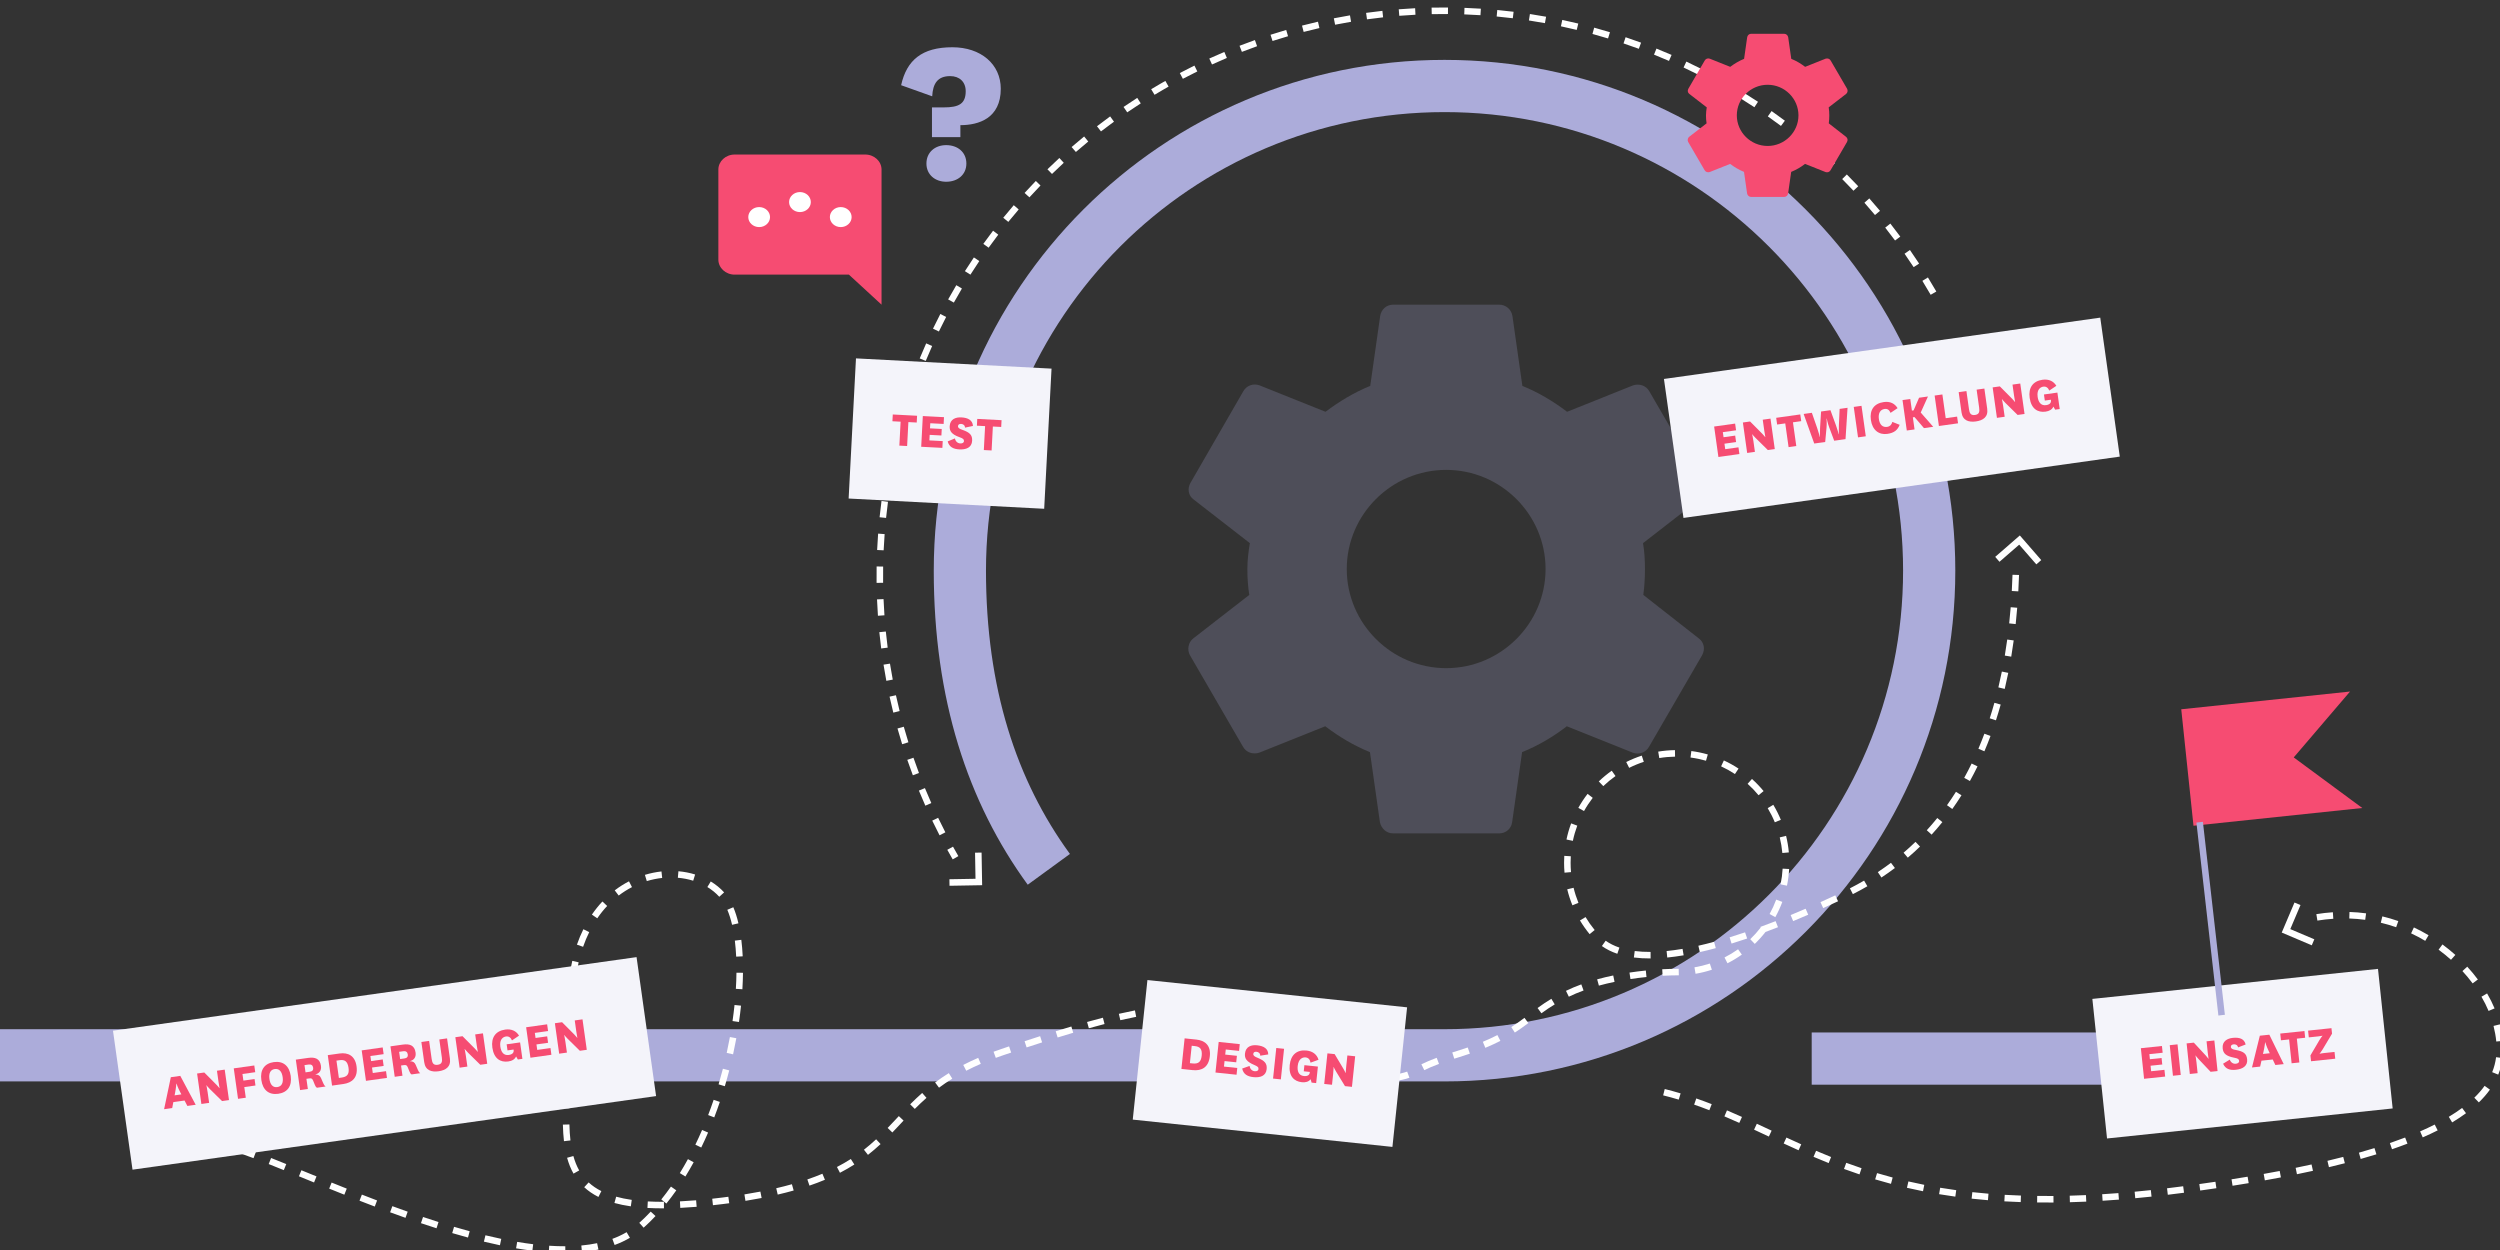 <svg xmlns="http://www.w3.org/2000/svg" width="766" height="383" viewBox="0 0 766 383"><rect x="0" y="0" width="766" height="383" fill="#333333" stroke="none"/><g fill="none" fill-rule="evenodd"><path fill="#ACACDA" fill-rule="nonzero" d="M9.52,15.028 C9.724,11.152 11.152,8.84 15.028,8.84 C17.884,8.84 19.788,10.608 19.788,13.464 C19.788,17.34 17.68,18.428 13.056,18.428 L9.452,18.428 L9.452,27.54 L18.156,27.54 L18.156,23.868 C23.8,23.868 30.532,21.76 30.532,12.716 C30.532,5.168 24.412,0 15.708,0 C6.392,0 1.7,3.944 0,11.628 L9.52,15.028 Z M7.752,35.632 C7.752,39.032 10.404,41.208 13.804,41.208 C17.34,41.208 19.992,39.032 19.992,35.632 C19.992,32.164 17.34,29.988 13.804,29.988 C10.404,29.988 7.752,32.164 7.752,35.632 Z" transform="translate(276.105 14.48)"/><path fill="#ACACDA" fill-rule="nonzero" d="M442.605,18.348 C529.037,18.348 599.105,88.415 599.105,174.848 C599.105,261.28 529.037,331.348 442.605,331.348 L0,331.348 L0,315.348 L442.605,315.348 C520.201,315.348 583.105,252.444 583.105,174.848 C583.105,97.252 520.201,34.348 442.605,34.348 C365.009,34.348 302.105,97.252 302.105,174.848 C302.105,210.763 311.391,239.104 327.827,261.65 L314.898,271.075 C296.472,245.799 286.105,214.16 286.105,174.848 C286.105,88.415 356.172,18.348 442.605,18.348 Z"/><line x1="563.105" x2="645.105" y1="324.348" y2="324.348" stroke="#ACACDA" stroke-linecap="square" stroke-width="16"/><g transform="rotate(-6 3240.579 -5963.412)"><rect width="88" height="43" fill="#F4F4FA"/><g fill="#F64C72" fill-rule="nonzero" transform="translate(13.2 16.368)"><polygon points="6.496 7.552 2.4 7.552 2.4 5.856 6 5.856 6 3.856 2.4 3.856 2.4 2.288 6.496 2.288 6.496 .208 0 .208 0 9.632 6.496 9.632"/><polygon points="8.896 .208 8.896 9.632 11.296 9.632 11.296 .208"/><path d="M16.32.208 14.096.208 14.096 9.632 16.496 9.632 16.496 6.288C16.496 4.896 16.4 4.192 16.4 4.192L16.464 4.192C16.464 4.192 16.688 4.672 17.296 5.456L20.496 9.632 22.64 9.632 22.64.208 20.24.208 20.24 3.648C20.24 4.848 20.288 5.584 20.288 5.584L20.224 5.584C20.224 5.584 20.032 5.168 19.52 4.48L16.32.208ZM24.56 7.568C25.104 9.248 26.4 9.824 28.24 9.824 30.32 9.824 32.032 9.088 32.032 6.976 32.032 5.152 31.088 4.464 28.944 3.808 27.904 3.52 27.472 3.264 27.472 2.72 27.472 2.192 27.904 2 28.4 2 28.976 2 29.568 2.304 29.648 3.072L32.048 2.432C31.84.64 30.352 0 28.352 0 26.64 0 24.928.704 24.928 2.896 24.928 4.448 25.696 5.344 28.096 6.08 29.216 6.416 29.536 6.656 29.536 7.2 29.536 7.744 29.056 7.984 28.432 7.984 27.584 7.984 26.912 7.376 26.736 6.528L24.56 7.568ZM40.448 9.632 43.024 9.632 39.584.208 36.656.208 33.248 9.632 35.76 9.632 36.352 7.872 39.824 7.872 40.448 9.632ZM37.28 5.136C37.808 3.6 38.048 2.4 38.048 2.4L38.112 2.4C38.112 2.4 38.304 3.584 38.864 5.152L39.12 5.872 37.024 5.872 37.28 5.136Z"/><polygon points="47.84 9.632 47.84 2.288 50.4 2.288 50.4 .208 42.944 .208 42.944 2.288 45.456 2.288 45.456 9.632"/><path d="M58.72,1.904 L58.72,0.208 L51.52,0.208 L51.52,2.288 L54.48,2.288 C55.264,2.288 55.728,2.208 55.728,2.208 L55.728,2.272 C55.728,2.272 55.264,2.656 54.688,3.44 L51.44,7.84 L51.44,9.632 L58.896,9.632 L58.896,7.552 L55.552,7.552 C54.768,7.552 54.304,7.632 54.304,7.632 L54.304,7.568 C54.304,7.568 54.752,7.184 55.344,6.4 L58.72,1.904 Z"/></g></g><path fill="#FFF" fill-rule="nonzero" d="M421.557,330.08 L421.801,332.065 C420.366,332.241 418.722,332.431 416.823,332.64 L416.604,330.652 C418.496,330.444 420.131,330.255 421.557,330.08 Z M431.161,328.339 L431.844,330.219 C430.653,330.651 429.129,331.004 426.791,331.378 L426.476,329.403 C428.698,329.048 430.109,328.721 431.161,328.339 Z M440.21,324.11 L440.908,325.985 C439.052,326.675 437.617,327.291 436.401,327.895 L435.511,326.105 C436.791,325.468 438.291,324.824 440.21,324.11 Z M449.717,320.948 L450.369,322.839 C449.302,323.207 448.188,323.57 447.021,323.931 C446.528,324.084 446.05,324.234 445.587,324.382 L444.978,322.477 C445.447,322.327 445.931,322.175 446.43,322.02 C447.577,321.666 448.671,321.309 449.717,320.948 Z M458.807,317.146 L459.721,318.925 C458.291,319.659 456.764,320.364 455.105,321.051 L454.34,319.204 C455.949,318.537 457.427,317.855 458.807,317.146 Z M467.092,311.864 L468.29,313.465 C466.734,314.631 465.486,315.513 464.14,316.379 L463.058,314.697 C464.358,313.861 465.57,313.003 467.092,311.864 Z M475.333,306.027 L476.369,307.738 C474.99,308.573 473.698,309.443 472.283,310.471 L471.107,308.853 C472.565,307.794 473.902,306.894 475.333,306.027 Z M484.515,301.61 L485.201,303.489 C483.611,304.069 482.105,304.703 480.689,305.391 L479.814,303.593 C481.294,302.873 482.863,302.213 484.515,301.61 Z M494.293,298.884 L494.698,300.842 C493.054,301.183 491.452,301.566 489.899,301.995 L489.367,300.067 C490.963,299.626 492.607,299.233 494.293,298.884 Z M504.282,297.37 L504.483,299.36 C502.849,299.525 501.208,299.729 499.57,299.976 L499.272,297.998 C500.943,297.746 502.617,297.538 504.282,297.37 Z M514.352,296.84 L514.389,298.84 C514.172,298.844 513.955,298.845 513.731,298.845 C512.606,298.846 511.121,298.884 509.416,298.976 L509.308,296.979 C511.05,296.885 512.571,296.846 513.73,296.845 C513.943,296.845 514.147,296.844 514.352,296.84 Z M523.892,295.229 L524.516,297.129 C522.887,297.664 521.217,298.077 519.516,298.364 L519.184,296.392 C520.786,296.122 522.358,295.733 523.892,295.229 Z M532.543,290.858 L533.702,292.489 C532.301,293.484 530.828,294.373 529.294,295.149 L528.391,293.365 C529.836,292.634 531.224,291.796 532.543,290.858 Z M500.877,291.393 C502.368,291.584 503.985,291.679 505.736,291.669 L505.747,293.669 C503.909,293.679 502.203,293.58 500.622,293.377 L500.877,291.393 Z M515.534,290.734 L515.868,292.705 C514.115,293.003 512.442,293.23 510.846,293.389 L510.648,291.399 C512.197,291.245 513.825,291.024 515.534,290.734 Z M491.978,288.238 C493.164,289.081 494.546,289.788 496.19,290.345 L495.548,292.239 C493.719,291.62 492.163,290.823 490.82,289.868 L491.978,288.238 Z M525.195,288.577 L525.716,290.508 C524.029,290.964 522.398,291.368 520.822,291.723 L520.383,289.772 C521.931,289.423 523.535,289.025 525.195,288.577 Z M544.046,282.235 L544.776,284.097 C543.178,284.723 541.614,285.317 540.083,285.88 L540.949,285.559 L540.641,285.952 C539.872,286.908 539.052,287.823 538.186,288.692 L537.661,289.209 L536.274,287.767 C537.441,286.645 538.524,285.436 539.512,284.153 L539.468,284.208 L539.393,284.003 C540.531,283.584 541.688,283.148 542.864,282.694 L544.046,282.235 Z M534.688,285.667 L535.331,287.561 C533.694,288.117 532.1,288.633 530.547,289.111 L529.959,287.199 C531.493,286.728 533.069,286.217 534.688,285.667 Z M485.816,280.991 C486.647,282.38 487.581,283.707 488.608,284.958 L487.063,286.227 C485.972,284.899 484.981,283.492 484.1,282.017 L485.816,280.991 Z M553.245,278.433 L554.04,280.268 C552.472,280.947 550.933,281.599 549.421,282.225 L548.656,280.377 C550.158,279.755 551.687,279.108 553.245,278.433 Z M544.227,275.645 L546.102,276.341 C545.503,277.954 544.785,279.518 543.953,281.021 L542.203,280.052 C542.987,278.637 543.663,277.164 544.227,275.645 Z M562.333,274.337 L563.18,276.149 C561.637,276.87 560.119,277.567 558.624,278.241 L557.801,276.418 C559.288,275.747 560.799,275.054 562.333,274.337 Z M482.145,272.015 C482.527,273.592 483.026,275.133 483.637,276.629 L481.786,277.386 C481.136,275.797 480.606,274.16 480.201,272.485 L482.145,272.015 Z M571.158,269.818 L572.163,271.547 C570.715,272.388 569.234,273.194 567.72,273.964 L566.813,272.182 C568.294,271.428 569.743,270.64 571.158,269.818 Z M546.197,266.154 L548.194,266.264 C548.099,267.989 547.876,269.695 547.529,271.37 L545.571,270.964 C545.898,269.387 546.107,267.78 546.197,266.154 Z M579.396,264.36 L580.598,265.958 C579.256,266.968 577.879,267.94 576.466,268.876 L575.362,267.208 C576.741,266.295 578.086,265.345 579.396,264.36 Z M479.297,262.236 L481.293,262.356 C481.254,263.011 481.234,263.668 481.234,264.328 C481.234,265.302 481.276,266.261 481.359,267.215 L479.367,267.389 C479.278,266.378 479.234,265.36 479.234,264.328 C479.234,263.628 479.255,262.93 479.297,262.236 Z M586.907,257.948 L588.297,259.386 C587.085,260.558 585.837,261.692 584.553,262.788 L583.254,261.267 C584.507,260.198 585.725,259.091 586.907,257.948 Z M547.256,256.099 C547.664,257.762 547.947,259.458 548.103,261.178 L546.112,261.359 C545.964,259.739 545.697,258.141 545.314,256.575 L547.256,256.099 Z M481.4,252.278 L483.274,252.977 C482.71,254.491 482.258,256.047 481.925,257.636 L479.968,257.226 C480.322,255.538 480.801,253.885 481.4,252.278 Z M593.585,250.636 L595.142,251.892 C594.079,253.209 592.981,254.489 591.847,255.732 L590.369,254.384 C591.476,253.171 592.548,251.922 593.585,250.636 Z M543.338,246.59 C544.223,248.063 544.997,249.601 545.653,251.191 L543.804,251.953 C543.186,250.456 542.457,249.008 541.623,247.62 L543.338,246.59 Z M486.438,243.235 L488.019,244.46 C487.028,245.74 486.133,247.092 485.344,248.506 L483.598,247.53 C484.436,246.03 485.386,244.594 486.438,243.235 Z M599.307,242.609 L601,243.674 C600.096,245.111 599.158,246.512 598.186,247.877 L596.557,246.716 C597.507,245.383 598.424,244.014 599.307,242.609 Z M536.803,238.672 C538.081,239.821 539.272,241.063 540.365,242.388 L538.823,243.661 C537.792,242.413 536.67,241.242 535.466,240.159 L536.803,238.672 Z M493.837,236.148 L494.992,237.781 C493.67,238.716 492.419,239.748 491.25,240.869 L489.866,239.425 C491.106,238.236 492.434,237.14 493.837,236.148 Z M604.113,233.942 L605.911,234.817 C605.167,236.345 604.391,237.839 603.582,239.3 L601.833,238.331 C602.624,236.901 603.384,235.438 604.113,233.942 Z M528.189,232.995 C529.75,233.715 531.254,234.552 532.689,235.497 L531.59,237.167 C530.237,236.277 528.821,235.489 527.35,234.81 L528.189,232.995 Z M503.039,231.525 L503.659,233.426 C502.118,233.928 500.619,234.545 499.173,235.271 L498.276,233.484 C499.811,232.713 501.402,232.058 503.039,231.525 Z M518.228,230.122 C519.939,230.344 521.624,230.694 523.271,231.166 L522.719,233.089 C521.169,232.644 519.582,232.315 517.97,232.105 L518.228,230.122 Z M513.206,229.837 L513.236,231.837 C511.605,231.861 509.991,232.006 508.402,232.269 L508.076,230.296 C509.763,230.017 511.476,229.863 513.206,229.837 Z M608.016,224.809 L609.89,225.507 C609.297,227.101 608.673,228.663 608.02,230.195 L606.18,229.41 C606.821,227.907 607.433,226.374 608.016,224.809 Z M611.083,215.339 L613.009,215.876 C612.553,217.513 612.07,219.122 611.559,220.703 L609.656,220.088 C610.158,218.533 610.634,216.95 611.083,215.339 Z M613.369,205.767 L615.33,206.163 C614.994,207.828 614.633,209.468 614.248,211.082 L612.303,210.617 C612.683,209.026 613.038,207.41 613.369,205.767 Z M615.017,195.956 L616.998,196.226 C616.77,197.907 616.518,199.565 616.245,201.199 L614.272,200.869 C614.542,199.255 614.791,197.617 615.017,195.956 Z M616.08,186.053 L618.073,186.213 C617.938,187.902 617.782,189.571 617.606,191.218 L615.617,191.005 C615.792,189.376 615.946,187.725 616.08,186.053 Z M616.631,176.108 L618.63,176.172 C618.576,177.864 618.503,179.537 618.412,181.191 L616.415,181.081 C616.505,179.443 616.577,177.785 616.631,176.108 Z"/><g transform="rotate(-6 2407.55 -6267.629)"><polygon fill="#F64C72" points="0 0 52 0 32.733 18.273 52 35.88 0 35.88"/><polygon fill="#ACACDA" fill-rule="nonzero" points="2.991 34.991 3 35.991 3.5 93.491 3.509 94.491 1.509 94.509 1.5 93.509 1 36.009 .991 35.009"/></g><g opacity=".226" transform="translate(342.105 71.348)"><polygon points="0 0 203 0 203 203 0 203"/><path fill="#ACACDA" fill-rule="nonzero" d="M161.405,110.931 C161.743,108.4 161.912,105.784 161.912,103 C161.912,100.3 161.743,97.6 161.32,95.069 L178.494,81.737 C180.017,80.556 180.44,78.278 179.509,76.591 L163.266,48.578 C162.251,46.722 160.136,46.131 158.275,46.722 L138.055,54.822 C133.825,51.616 129.341,48.916 124.35,46.891 L121.304,25.459 C120.966,23.434 119.274,22 117.243,22 L84.757,22 C82.726,22 81.119,23.434 80.78,25.459 L77.735,46.891 C72.743,48.916 68.175,51.7 64.03,54.822 L43.81,46.722 C41.949,46.047 39.834,46.722 38.819,48.578 L22.66,76.591 C21.645,78.362 21.983,80.556 23.675,81.737 L40.849,95.069 C40.426,97.6 40.088,100.384 40.088,103 C40.088,105.616 40.257,108.4 40.68,110.931 L23.506,124.263 C21.983,125.444 21.56,127.722 22.491,129.409 L38.734,157.422 C39.749,159.278 41.864,159.869 43.725,159.278 L63.945,151.178 C68.175,154.384 72.659,157.084 77.65,159.109 L80.696,180.541 C81.119,182.566 82.726,184 84.757,184 L117.243,184 C119.274,184 120.966,182.566 121.22,180.541 L124.265,159.109 C129.257,157.084 133.825,154.384 137.97,151.178 L158.19,159.278 C160.051,159.953 162.166,159.278 163.181,157.422 L179.425,129.409 C180.44,127.553 180.017,125.444 178.41,124.263 L161.405,110.931 Z M101,133.375 C84.249,133.375 70.544,119.706 70.544,103 C70.544,86.294 84.249,72.625 101,72.625 C117.751,72.625 131.456,86.294 131.456,103 C131.456,119.706 117.751,133.375 101,133.375 Z"/></g><path fill="#FFF" fill-rule="nonzero" d="M573.029,182.954 C573.076,184.626 573.1,186.301 573.1,187.978 L571.1,187.978 C571.1,186.32 571.076,184.664 571.03,183.011 L573.029,182.954 Z M225.132,184.599 L227.132,184.637 C227.11,185.747 227.1,186.859 227.1,187.971 L225.1,187.971 C225.1,186.846 225.111,185.722 225.132,184.599 Z M225.61,174.548 L227.605,174.701 C227.479,176.351 227.376,178.005 227.297,179.663 L225.3,179.568 C225.379,177.891 225.483,176.218 225.61,174.548 Z M572.457,172.912 C572.6,174.578 572.719,176.249 572.814,177.923 L570.817,178.036 C570.723,176.381 570.605,174.73 570.464,173.083 L572.457,172.912 Z M226.666,164.536 L228.648,164.802 C228.427,166.443 228.229,168.088 228.056,169.738 L226.067,169.528 C226.242,167.859 226.442,166.195 226.666,164.536 Z M571.307,162.906 C571.546,164.562 571.761,166.223 571.953,167.889 L569.966,168.117 C569.776,166.47 569.563,164.828 569.327,163.191 L571.307,162.906 Z M228.298,154.599 L230.262,154.981 C229.946,156.606 229.653,158.238 229.384,159.875 L227.411,159.55 C227.683,157.894 227.979,156.244 228.298,154.599 Z M569.583,153.001 C569.918,154.641 570.229,156.288 570.517,157.941 L568.546,158.283 C568.262,156.65 567.954,155.022 567.623,153.401 L569.583,153.001 Z M230.505,144.779 L232.443,145.274 C232.033,146.878 231.646,148.489 231.282,150.107 L229.331,149.668 C229.699,148.032 230.09,146.402 230.505,144.779 Z M567.285,143.205 C567.715,144.824 568.122,146.451 568.505,148.084 L566.557,148.54 C566.179,146.926 565.777,145.319 565.352,143.719 L567.285,143.205 Z M233.276,135.113 L235.182,135.72 C234.679,137.298 234.199,138.885 233.742,140.479 L231.82,139.927 C232.282,138.315 232.768,136.71 233.276,135.113 Z M564.416,133.544 C564.939,135.135 565.44,136.734 565.917,138.341 L564,138.911 C563.528,137.323 563.033,135.742 562.516,134.17 L564.416,133.544 Z M236.577,125.7 L238.444,126.416 C237.851,127.963 237.28,129.519 236.732,131.084 L234.845,130.422 C235.399,128.839 235.977,127.265 236.577,125.7 Z M561.003,124.108 C561.619,125.668 562.212,127.237 562.783,128.815 L560.902,129.495 C560.338,127.935 559.752,126.384 559.143,124.842 L561.003,124.108 Z M240.44,116.438 L242.263,117.261 C241.581,118.771 240.921,120.291 240.284,121.82 L238.438,121.05 C239.083,119.503 239.751,117.965 240.44,116.438 Z M557.035,114.856 C557.741,116.377 558.424,117.909 559.085,119.45 L557.247,120.238 C556.594,118.715 555.918,117.201 555.221,115.698 L557.035,114.856 Z M244.851,107.383 L246.623,108.31 C245.855,109.778 245.108,111.256 244.382,112.745 L242.584,111.869 C243.318,110.363 244.074,108.867 244.851,107.383 Z M552.536,105.85 C553.328,107.326 554.099,108.815 554.848,110.314 L553.059,111.208 C552.319,109.726 551.557,108.255 550.774,106.795 L552.536,105.85 Z M249.787,98.587 L251.502,99.616 C250.649,101.037 249.818,102.47 249.007,103.914 L247.263,102.935 C248.083,101.474 248.925,100.024 249.787,98.587 Z M547.513,97.104 C548.39,98.534 549.247,99.977 550.083,101.432 L548.349,102.428 C547.523,100.99 546.676,99.563 545.808,98.15 L547.513,97.104 Z M255.217,90.103 L256.869,91.23 C255.936,92.599 255.022,93.982 254.129,95.378 L252.444,94.3 C253.348,92.888 254.272,91.489 255.217,90.103 Z M541.995,88.669 C542.953,90.046 543.892,91.436 544.81,92.839 L543.137,93.934 C542.229,92.547 541.301,91.173 540.354,89.812 L541.995,88.669 Z M261.124,81.951 L262.709,83.171 C261.698,84.485 260.706,85.813 259.733,87.155 L258.114,85.982 C259.098,84.624 260.102,83.28 261.124,81.951 Z M536.054,80.637 C537.089,81.956 538.105,83.29 539.102,84.638 L537.494,85.827 C536.509,84.494 535.504,83.176 534.481,81.872 L536.054,80.637 Z M267.504,74.139 L269.016,75.448 C267.931,76.701 266.864,77.97 265.815,79.253 L264.266,77.988 C265.327,76.69 266.406,75.406 267.504,74.139 Z M529.611,72.897 C530.719,74.153 531.81,75.426 532.882,76.713 L531.345,77.993 C530.285,76.72 529.207,75.462 528.111,74.22 L529.611,72.897 Z M274.306,66.724 L275.74,68.118 C274.585,69.306 273.448,70.511 272.327,71.733 L270.854,70.38 C271.987,69.145 273.138,67.926 274.306,66.724 Z M522.738,65.546 C523.917,66.736 525.078,67.944 526.223,69.168 L524.762,70.534 C523.631,69.324 522.482,68.13 521.316,66.953 L522.738,65.546 Z M281.522,59.714 L282.874,61.188 C281.653,62.307 280.448,63.445 279.26,64.599 L277.866,63.165 C279.068,61.997 280.287,60.846 281.522,59.714 Z M515.455,58.603 C516.701,59.724 517.931,60.863 519.144,62.02 L517.764,63.467 C516.564,62.324 515.349,61.198 514.117,60.09 L515.455,58.603 Z M289.145,53.116 L290.409,54.666 C289.126,55.714 287.857,56.78 286.604,57.865 L285.295,56.352 C286.563,55.255 287.846,54.176 289.145,53.116 Z M507.774,52.08 C509.081,53.127 510.374,54.193 511.651,55.278 L510.357,56.802 C509.094,55.73 507.816,54.677 506.523,53.641 L507.774,52.08 Z M297.118,46.982 L298.291,48.601 C296.95,49.573 295.624,50.564 294.311,51.573 L293.092,49.988 C294.419,48.967 295.761,47.964 297.118,46.982 Z M499.73,46.012 C501.097,46.983 502.45,47.973 503.789,48.983 L502.584,50.58 C501.261,49.581 499.924,48.602 498.572,47.643 L499.73,46.012 Z M305.377,41.351 L306.456,43.035 C305.06,43.929 303.677,44.844 302.307,45.778 L301.18,44.125 C302.566,43.181 303.965,42.256 305.377,41.351 Z M491.357,40.422 C492.777,41.312 494.184,42.222 495.577,43.152 L494.467,44.816 C493.089,43.896 491.698,42.997 490.295,42.117 L491.357,40.422 Z M314.024,36.16 L315.004,37.903 C313.559,38.715 312.126,39.547 310.706,40.399 L309.677,38.685 C311.114,37.822 312.563,36.98 314.024,36.16 Z M482.663,35.32 C484.133,36.126 485.591,36.954 487.037,37.803 L486.025,39.528 C484.596,38.689 483.154,37.871 481.701,37.073 L482.663,35.32 Z M322.943,31.486 L323.82,33.284 C322.331,34.01 320.852,34.757 319.385,35.526 L318.456,33.755 C319.941,32.977 321.437,32.22 322.943,31.486 Z M473.693,30.734 C475.208,31.453 476.712,32.195 478.204,32.958 L477.294,34.739 C475.818,33.984 474.332,33.251 472.835,32.54 L473.693,30.734 Z M332.127,27.335 L332.897,29.181 C331.368,29.819 329.849,30.479 328.341,31.16 L327.517,29.338 C329.043,28.648 330.58,27.98 332.127,27.335 Z M464.481,26.68 C466.036,27.31 467.58,27.964 469.115,28.639 L468.31,30.469 C466.793,29.802 465.266,29.156 463.729,28.533 L464.481,26.68 Z M341.521,23.731 L342.182,25.619 C340.62,26.166 339.065,26.737 337.52,27.33 L336.804,25.462 C338.367,24.863 339.94,24.285 341.521,23.731 Z M455.086,23.181 C456.674,23.721 458.253,24.283 459.824,24.868 L459.126,26.742 C457.573,26.164 456.012,25.608 454.442,25.075 L455.086,23.181 Z M351.087,20.687 L351.638,22.61 C350.044,23.066 348.458,23.546 346.88,24.048 L346.274,22.142 C347.87,21.634 349.475,21.149 351.087,20.687 Z M445.526,20.241 C447.143,20.687 448.753,21.157 450.355,21.65 L449.766,23.562 C448.183,23.074 446.592,22.61 444.994,22.169 L445.526,20.241 Z M360.85,18.196 L361.288,20.147 C359.671,20.51 358.06,20.896 356.456,21.305 L355.961,19.368 C357.584,18.954 359.214,18.563 360.85,18.196 Z M435.765,17.848 C437.406,18.2 439.039,18.576 440.666,18.974 L440.19,20.917 C438.582,20.523 436.967,20.152 435.346,19.804 L435.765,17.848 Z M370.724,16.281 L371.048,18.254 C369.413,18.522 367.784,18.814 366.161,19.129 L365.78,17.165 C367.422,16.847 369.071,16.552 370.724,16.281 Z M425.853,16.022 C427.511,16.278 429.164,16.558 430.811,16.861 L430.449,18.828 C428.821,18.528 427.187,18.252 425.548,17.999 L425.853,16.022 Z M380.703,14.939 L380.912,16.928 C379.26,17.102 377.613,17.299 375.971,17.52 L375.704,15.538 C377.366,15.314 379.032,15.115 380.703,14.939 Z M415.878,14.777 C417.549,14.937 419.215,15.12 420.877,15.328 L420.629,17.312 C418.986,17.107 417.339,16.926 415.687,16.768 L415.878,14.777 Z M390.729,14.176 L390.824,16.174 C389.166,16.252 387.511,16.354 385.86,16.48 L385.708,14.486 C387.378,14.359 389.052,14.255 390.729,14.176 Z M405.832,14.106 C407.509,14.17 409.183,14.258 410.853,14.369 L410.72,16.364 C409.069,16.254 407.414,16.168 405.756,16.105 L405.832,14.106 Z M399.11,13.978 C399.672,13.978 400.234,13.981 400.796,13.986 L400.777,15.986 C400.221,15.981 399.666,15.978 399.11,15.978 C397.998,15.978 396.895,15.989 395.793,16.009 L395.756,14.01 C396.87,13.989 397.985,13.978 399.11,13.978 Z" transform="rotate(-30 399.1 100.978)"/><g transform="translate(510.105 3.348)"><polygon points="0 0 63 0 63 63 0 63"/><path fill="#F64C72" fill-rule="nonzero" d="M50.233,34.448 C50.338,33.667 50.391,32.859 50.391,32 C50.391,31.167 50.338,30.333 50.207,29.552 L55.533,25.438 C56.005,25.073 56.136,24.37 55.848,23.849 L50.81,15.203 C50.496,14.63 49.84,14.448 49.262,14.63 L42.992,17.13 C41.68,16.141 40.289,15.307 38.741,14.682 L37.797,8.068 C37.692,7.443 37.167,7 36.537,7 L26.463,7 C25.833,7 25.334,7.443 25.229,8.068 L24.285,14.682 C22.737,15.307 21.32,16.167 20.034,17.13 L13.764,14.63 C13.187,14.422 12.531,14.63 12.216,15.203 L7.205,23.849 C6.89,24.396 6.995,25.073 7.519,25.438 L12.846,29.552 C12.714,30.333 12.609,31.193 12.609,32 C12.609,32.807 12.662,33.667 12.793,34.448 L7.467,38.562 C6.995,38.927 6.864,39.63 7.152,40.151 L12.19,48.797 C12.504,49.37 13.16,49.552 13.738,49.37 L20.008,46.87 C21.32,47.859 22.711,48.693 24.259,49.318 L25.203,55.932 C25.334,56.557 25.833,57 26.463,57 L36.537,57 C37.167,57 37.692,56.557 37.771,55.932 L38.715,49.318 C40.263,48.693 41.68,47.859 42.966,46.87 L49.236,49.37 C49.813,49.578 50.469,49.37 50.784,48.797 L55.822,40.151 C56.136,39.578 56.005,38.927 55.507,38.562 L50.233,34.448 Z M31.5,41.375 C26.305,41.375 22.055,37.156 22.055,32 C22.055,26.844 26.305,22.625 31.5,22.625 C36.695,22.625 40.945,26.844 40.945,32 C40.945,37.156 36.695,41.375 31.5,41.375 Z"/></g><g transform="rotate(-8 1085.16 -3587.408)"><rect width="135" height="43" fill="#F4F4FA"/><g fill="#F64C72" fill-rule="nonzero" transform="translate(13.2 16.384)"><polygon points="6.496 7.536 2.4 7.536 2.4 5.84 6 5.84 6 3.84 2.4 3.84 2.4 2.272 6.496 2.272 6.496 .192 0 .192 0 9.616 6.496 9.616"/><path d="M11.12,0.192 L8.896,0.192 L8.896,9.616 L11.296,9.616 L11.296,6.272 C11.296,4.88 11.2,4.176 11.2,4.176 L11.264,4.176 C11.264,4.176 11.488,4.656 12.096,5.44 L15.296,9.616 L17.44,9.616 L17.44,0.192 L15.04,0.192 L15.04,3.632 C15.04,4.832 15.088,5.568 15.088,5.568 L15.024,5.568 C15.024,5.568 14.832,5.152 14.32,4.464 L11.12,0.192 Z"/><polygon points="24.096 9.616 24.096 2.272 26.656 2.272 26.656 .192 19.2 .192 19.2 2.272 21.712 2.272 21.712 9.616"/><path d="M35.984,0.192 L33.088,0.192 L32.08,5.152 C31.824,6.432 31.68,7.84 31.68,7.84 L31.616,7.84 C31.616,7.84 31.472,6.448 31.216,5.136 L30.24,0.192 L27.696,0.192 L29.648,9.616 L33.04,9.616 L34.064,5.28 C34.368,3.968 34.448,2.576 34.448,2.576 L34.512,2.576 C34.512,2.576 34.576,3.984 34.864,5.264 L35.824,9.616 L39.328,9.616 L41.28,0.192 L38.832,0.192 L37.904,5.152 C37.664,6.416 37.536,7.84 37.536,7.84 L37.472,7.84 C37.472,7.84 37.312,6.448 37.04,5.136 L35.984,0.192 Z"/><polygon points="43.2 .192 43.2 9.616 45.6 9.616 45.6 .192"/><path d="M54.272,6.384 C53.936,7.248 53.264,7.68 52.512,7.68 C51.04,7.68 50.304,6.672 50.304,4.944 C50.304,3.184 51.12,2.128 52.448,2.128 C53.456,2.128 53.856,2.688 54.112,3.568 L56.448,2.432 C55.76,0.912 54.528,0 52.512,0 C49.552,0 47.84,1.744 47.84,4.88 C47.84,8.016 49.632,9.808 52.224,9.808 C54.4,9.808 55.504,9.072 56.368,7.584 L54.272,6.384 Z"/><polygon points="66.464 9.616 63.28 4.752 66.16 .192 63.408 .192 61.216 3.792 60.688 3.792 60.688 .192 58.288 .192 58.288 9.616 60.688 9.616 60.688 5.872 61.2 5.872 63.6 9.616"/><polygon points="68.224 .192 68.224 9.616 74.144 9.616 74.144 7.536 70.624 7.536 70.624 .192"/><path d="M81.216.192 81.216 5.728C81.216 6.976 81.008 7.808 79.648 7.808 78.272 7.808 78.064 6.976 78.064 5.76L78.064.192 75.664.192 75.664 6.448C75.664 9.008 77.472 9.808 79.648 9.808 81.824 9.808 83.616 9.008 83.616 6.448L83.616.192 81.216.192ZM88.4.192 86.176.192 86.176 9.616 88.576 9.616 88.576 6.272C88.576 4.88 88.48 4.176 88.48 4.176L88.544 4.176C88.544 4.176 88.768 4.656 89.376 5.44L92.576 9.616 94.72 9.616 94.72.192 92.32.192 92.32 3.632C92.32 4.832 92.368 5.568 92.368 5.568L92.304 5.568C92.304 5.568 92.112 5.152 91.6 4.464L88.4.192ZM101.44 4.528 101.44 6.416 103.312 6.416 103.312 6.608C103.312 7.248 102.896 7.856 101.632 7.856 99.968 7.856 99.424 6.528 99.424 4.992 99.424 2.624 100.768 2.128 101.568 2.128 102.4 2.128 102.96 2.608 103.232 3.568L105.568 2.432C104.944.912 103.568-1.13686838e-13 101.632-1.13686838e-13 98.672-1.13686838e-13 96.96 1.792 96.96 4.944 96.96 8.304 98.752 9.808 101.2 9.808 102.368 9.808 103.28 9.44 103.792 8.608L104.192 9.616 105.6 9.616 105.6 4.528 101.44 4.528Z"/></g></g><g transform="rotate(3 -1965.543 5062.77)"><rect width="60" height="43" fill="#F4F4FA"/><g fill="#F64C72" fill-rule="nonzero" transform="translate(12.16 16.368)"><polygon points="4.896 9.632 4.896 2.288 7.456 2.288 7.456 .208 0 .208 0 2.288 2.512 2.288 2.512 9.632"/><polygon points="15.712 7.552 11.616 7.552 11.616 5.856 15.216 5.856 15.216 3.856 11.616 3.856 11.616 2.288 15.712 2.288 15.712 .208 9.216 .208 9.216 9.632 15.712 9.632"/><path d="M17.232,7.568 C17.776,9.248 19.072,9.824 20.912,9.824 C22.992,9.824 24.704,9.088 24.704,6.976 C24.704,5.152 23.76,4.464 21.616,3.808 C20.576,3.52 20.144,3.264 20.144,2.72 C20.144,2.192 20.576,2 21.072,2 C21.648,2 22.24,2.304 22.32,3.072 L24.72,2.432 C24.512,0.64 23.024,0 21.024,0 C19.312,0 17.6,0.704 17.6,2.896 C17.6,4.448 18.368,5.344 20.768,6.08 C21.888,6.416 22.208,6.656 22.208,7.2 C22.208,7.744 21.728,7.984 21.104,7.984 C20.256,7.984 19.584,7.376 19.408,6.528 L17.232,7.568 Z"/><polygon points="30.816 9.632 30.816 2.288 33.376 2.288 33.376 .208 25.92 .208 25.92 2.288 28.432 2.288 28.432 9.632"/></g></g><g transform="matrix(-1 0 0 1 274.105 42.348)"><polygon points="0 0 60 0 60 55 0 55"/><path fill="#F64C72" fill-rule="nonzero" d="M49,5 L9,5 C6.25,5 4,7.07 4,9.6 L4,51 L14,41.8 L49,41.8 C51.75,41.8 54,39.73 54,37.2 L54,9.6 C54,7.07 51.75,5 49,5 Z"/><ellipse cx="16.5" cy="24.167" fill="#FFF" fill-rule="nonzero" rx="3.333" ry="3.067"/><ellipse cx="41.5" cy="24.167" fill="#FFF" fill-rule="nonzero" rx="3.333" ry="3.067"/><ellipse cx="29" cy="19.567" fill="#FFF" fill-rule="nonzero" rx="3.333" ry="3.067"/></g><path fill="#FFF" fill-rule="nonzero" d="M624.197 366.438C625.836 366.459 627.496 366.462 629.177 366.449L629.193 368.449C627.498 368.462 625.825 368.459 624.173 368.438L624.197 366.438ZM639.138 366.181 639.228 368.179C637.536 368.255 635.865 368.315 634.213 368.36L634.159 366.361C635.799 366.316 637.458 366.256 639.138 366.181ZM614.247 366.095C615.882 366.189 617.539 366.265 619.218 366.323L619.149 368.322C617.455 368.264 615.783 368.187 614.132 368.092L614.247 366.095ZM649.081 365.568 649.236 367.562C647.549 367.693 645.881 367.809 644.233 367.911L644.109 365.915C645.748 365.813 647.405 365.698 649.081 365.568ZM604.32 365.275C605.948 365.452 607.598 365.61 609.271 365.748L609.106 367.741C607.416 367.602 605.749 367.443 604.103 367.263L604.32 365.275ZM659.018 364.651 659.23 366.639C657.549 366.818 655.886 366.984 654.241 367.136L654.057 365.144C655.692 364.993 657.346 364.829 659.018 364.651ZM594.471 363.923C596.088 364.192 597.725 364.441 599.385 364.669L599.113 366.65C597.434 366.42 595.777 366.168 594.141 365.895L594.471 363.923ZM668.924 363.467 669.185 365.45C668.825 365.497 668.825 365.497 668.464 365.544 667.035 365.731 665.62 365.907 664.216 366.075L663.979 364.09C665.375 363.922 666.784 363.746 668.205 363.561 668.565 363.514 668.565 363.514 668.924 363.467ZM584.738 361.99C586.34 362.361 587.959 362.708 589.598 363.033L589.209 364.995C587.549 364.666 585.91 364.314 584.288 363.939L584.738 361.99ZM678.808 362.09 679.101 364.069C677.474 364.309 675.823 364.546 674.146 364.779L673.87 362.798C675.541 362.566 677.187 362.329 678.808 362.09ZM688.667 360.541 688.997 362.514C687.377 362.784 685.73 363.051 684.055 363.314L683.744 361.338C685.413 361.076 687.054 360.811 688.667 360.541ZM575.129 359.442C576.71 359.916 578.303 360.366 579.91 360.793L579.398 362.726C577.769 362.294 576.156 361.838 574.554 361.358L575.129 359.442ZM698.498 358.787 698.872 360.751C697.262 361.058 695.62 361.361 693.947 361.659L693.596 359.69C695.261 359.393 696.895 359.092 698.498 358.787ZM565.693 356.289C567.256 356.865 568.817 357.413 570.383 357.937L569.748 359.834C568.164 359.304 566.584 358.748 565.002 358.166L565.693 356.289ZM708.259 356.788 708.689 358.741C707.091 359.093 705.456 359.44 703.786 359.781L703.385 357.822C705.046 357.482 706.671 357.137 708.259 356.788ZM717.964 354.477 718.463 356.414C716.881 356.822 715.256 357.224 713.589 357.621L713.126 355.675C714.782 355.281 716.394 354.882 717.964 354.477ZM556.449 352.608C558.009 353.273 559.535 353.904 561.047 354.507L560.306 356.365C558.779 355.755 557.239 355.119 555.665 354.448L556.449 352.608ZM727.538 351.774 728.13 353.685C726.575 354.166 724.968 354.64 723.311 355.107L722.769 353.182C724.41 352.72 726 352.251 727.538 351.774ZM547.361 348.547C548.993 349.302 550.47 349.976 551.9 350.617L551.083 352.442C549.644 351.798 548.16 351.121 546.521 350.362L547.361 348.547ZM736.932 348.542 737.649 350.409C736.135 350.991 734.557 351.563 732.914 352.127L732.265 350.235C733.885 349.679 735.44 349.115 736.932 348.542ZM746.001 344.562 746.903 346.347C745.462 347.075 743.937 347.791 742.326 348.495L741.526 346.662C743.103 345.973 744.594 345.273 746.001 344.562ZM538.292 344.313C539.509 344.878 540.062 345.137 542.826 346.432L541.978 348.243C540.005 347.319 539.16 346.923 538.395 346.567L538.053 346.407C537.862 346.319 537.667 346.228 537.45 346.127L538.292 344.313ZM529.143 340.215C530.611 340.839 532.126 341.503 533.742 342.229L532.921 344.053C531.318 343.332 529.816 342.674 528.361 342.056L529.143 340.215ZM754.395 339.48 755.585 341.087C754.29 342.046 752.877 342.986 751.341 343.907L750.312 342.192C751.793 341.303 753.153 340.399 754.395 339.48ZM519.742 336.564C521.297 337.104 522.867 337.684 524.469 338.309L523.743 340.172C522.163 339.557 520.617 338.985 519.085 338.453L519.742 336.564ZM761.285 332.701 762.913 333.863C761.96 335.199 760.83 336.503 759.517 337.775L758.125 336.339C759.353 335.149 760.403 333.937 761.285 332.701ZM510.072 333.675C511.699 334.079 513.318 334.523 514.941 335.009L514.367 336.925C512.775 336.448 511.185 336.012 509.59 335.616L510.072 333.675ZM764.804 323.925 766.788 324.18C766.564 325.921 766.127 327.614 765.459 329.265L763.605 328.515C764.208 327.025 764.602 325.499 764.804 323.925ZM765.959 313.862C766.4 315.642 766.7 317.307 766.852 318.933L764.861 319.12C764.718 317.6 764.436 316.032 764.018 314.343L765.959 313.862ZM762.045 304.388C762.933 305.912 763.703 307.448 764.344 308.975L762.499 309.749C761.893 308.304 761.162 306.845 760.317 305.395L762.045 304.388ZM755.963 296.186C757.127 297.456 758.215 298.77 759.217 300.116L757.612 301.31C756.651 300.019 755.607 298.757 754.488 297.537L755.963 296.186ZM748.365 289.374C749.739 290.384 751.06 291.458 752.32 292.587L750.986 294.077C749.773 292.99 748.502 291.957 747.18 290.985L748.365 289.374ZM739.614 284.166C741.155 284.888 742.657 285.686 744.117 286.556L743.094 288.274C741.69 287.438 740.246 286.671 738.765 285.976L739.614 284.166ZM729.948 280.776C731.607 281.173 733.24 281.654 734.843 282.216L734.181 284.103C732.642 283.564 731.075 283.102 729.482 282.721L729.948 280.776ZM714.79 279.515 714.922 281.51C713.309 281.617 711.684 281.802 710.048 282.067L709.729 280.093C711.426 279.818 713.114 279.626 714.79 279.515ZM719.884 279.427C721.597 279.482 723.292 279.623 724.968 279.848L724.702 281.83C723.092 281.614 721.465 281.479 719.82 281.426L719.884 279.427ZM168.28 381.694C169.978 381.806 171.621 381.859 173.208 381.853L173.216 383.853C171.582 383.859 169.893 383.805 168.149 383.69L168.28 381.694ZM182.953 380.908 183.362 382.866C181.752 383.202 180.066 383.451 178.303 383.615L178.118 381.624C179.807 381.467 181.419 381.229 182.953 380.908ZM158.46 380.51C160.136 380.793 161.77 381.033 163.362 381.227L163.119 383.213C161.496 383.014 159.832 382.77 158.127 382.482L158.46 380.51ZM148.739 378.494C150.388 378.893 152.004 379.258 153.586 379.587L153.178 381.545C151.575 381.211 149.938 380.842 148.269 380.438L148.739 378.494ZM191.993 377.539 193.007 379.263C191.552 380.119 189.988 380.851 188.318 381.463L187.63 379.586C189.189 379.014 190.644 378.333 191.993 377.539ZM139.124 375.897C140.748 376.377 142.344 376.83 143.912 377.255L143.389 379.185C141.806 378.756 140.196 378.3 138.557 377.815L139.124 375.897ZM129.62 372.883C131.225 373.423 132.803 373.94 134.357 374.434L133.752 376.34C132.187 375.843 130.597 375.322 128.982 374.778L129.62 372.883ZM199.386 371.235 200.846 372.603C199.665 373.862 198.454 375.051 197.215 376.167L195.877 374.68C197.074 373.603 198.244 372.453 199.386 371.235ZM120.218 369.566C121.81 370.151 123.372 370.715 124.911 371.258L124.245 373.144C122.698 372.598 121.128 372.031 119.528 371.443L120.218 369.566ZM198.487 368.118C200.04 368.205 201.685 368.245 203.425 368.237L203.434 370.237C201.654 370.245 199.97 370.204 198.375 370.115L198.487 368.118ZM213.29 367.77 213.456 369.763C211.713 369.908 210.039 370.02 208.433 370.098L208.336 368.1C209.918 368.023 211.569 367.913 213.29 367.77ZM110.881 366.024C112.469 366.643 114.018 367.24 115.538 367.817L114.828 369.687C113.302 369.107 111.748 368.509 110.154 367.887L110.881 366.024ZM188.794 366.668C190.249 367.07 191.837 367.395 193.568 367.643L193.284 369.623C191.472 369.363 189.801 369.021 188.261 368.596L188.794 366.668ZM223.167 366.688 223.431 368.671C222.805 368.754 222.172 368.836 221.53 368.916 220.48 369.046 219.452 369.167 218.446 369.278L218.227 367.29C219.224 367.18 220.243 367.061 221.283 366.931 221.919 366.852 222.546 366.771 223.167 366.688ZM205.581 363.57 207.218 364.719C206.232 366.124 205.218 367.474 204.176 368.766L202.619 367.511C203.632 366.254 204.62 364.939 205.581 363.57ZM232.983 365.104 233.362 367.067C231.766 367.375 230.115 367.667 228.407 367.941L228.09 365.966C229.777 365.695 231.408 365.408 232.983 365.104ZM180.36 362.295C181.467 363.318 182.76 364.203 184.258 364.957L183.359 366.744C181.697 365.908 180.25 364.916 179.003 363.764L180.36 362.295ZM101.608 362.335C103.231 362.991 104.76 363.605 106.247 364.196L105.507 366.055C104.017 365.461 102.484 364.846 100.859 364.189L101.608 362.335ZM242.639 362.847 243.18 364.773C241.616 365.212 239.988 365.628 238.292 366.022L237.839 364.074C239.507 363.687 241.105 363.278 242.639 362.847ZM251.988 359.635 252.76 361.48C251.256 362.109 249.678 362.707 248.02 363.273L247.373 361.38C248.99 360.828 250.526 360.247 251.988 359.635ZM92.351 358.564C92.543 358.642 92.921 358.797 93.316 358.958L93.654 359.096C94.045 359.256 94.403 359.402 94.559 359.466L94.64 359.499C95.565 359.877 96.279 360.168 96.979 360.454L96.224 362.306C95.523 362.02 94.809 361.729 93.884 361.351 93.813 361.322 92.089 360.617 91.595 360.415L92.351 358.564ZM210.784 355.157 212.539 356.116C211.721 357.615 210.875 359.073 210.003 360.486L208.301 359.436C209.154 358.053 209.982 356.626 210.784 355.157ZM175.682 354.21C176.135 355.849 176.723 357.313 177.462 358.62L175.721 359.604C174.898 358.148 174.249 356.534 173.754 354.743L175.682 354.21ZM260.697 355.119 261.773 356.805C260.373 357.698 258.907 358.542 257.359 359.341L256.442 357.564C257.936 356.793 259.349 355.98 260.697 355.119ZM83.065 354.809C84.467 355.365 85.98 355.973 87.711 356.674L86.96 358.528C85.233 357.828 83.725 357.222 82.328 356.668L83.065 354.809ZM73.662 351.271C75.085 351.762 76.65 352.332 78.389 352.992L77.68 354.862C75.959 354.209 74.413 353.646 73.009 353.162L73.662 351.271ZM268.448 349.079 269.809 350.545C268.53 351.732 267.26 352.822 265.945 353.851L264.713 352.276C265.981 351.283 267.209 350.229 268.448 349.079ZM63.643 348.873C64.957 348.873 66.668 349.173 68.83 349.758L68.307 351.688C66.301 351.145 64.746 350.873 63.643 350.873L63.643 348.873ZM215.123 346.22 216.96 347.011C216.287 348.572 215.588 350.103 214.862 351.6L213.062 350.728C213.775 349.257 214.462 347.753 215.123 346.22ZM174.466 344.532C174.509 346.312 174.613 347.933 174.786 349.43L172.799 349.659C172.619 348.098 172.511 346.417 172.466 344.581L174.466 344.532ZM275.398 341.975 276.855 343.344C276.599 343.617 275.681 344.596 275.723 344.552 274.736 345.603 274.088 346.288 273.413 346.988L271.973 345.599C272.641 344.907 273.283 344.228 274.264 343.183 274.222 343.228 275.141 342.248 275.398 341.975ZM218.663 336.985 220.557 337.627C220.015 339.227 219.445 340.809 218.847 342.368L216.98 341.653C217.568 340.118 218.129 338.561 218.663 336.985ZM282.558 334.884 283.88 336.385C282.69 337.434 281.521 338.541 280.291 339.773L278.876 338.36C280.134 337.099 281.334 335.964 282.558 334.884ZM172.694 334.506 174.691 334.612C174.593 336.466 174.525 338.082 174.485 339.583L172.485 339.529C172.526 338.009 172.595 336.377 172.694 334.506ZM290.721 328.803 291.777 330.502C290.359 331.383 289.012 332.302 287.714 333.269L286.519 331.666C287.861 330.665 289.255 329.714 290.721 328.803ZM221.501 327.463 223.437 327.964C223.016 329.59 222.567 331.209 222.088 332.815L220.171 332.244C220.643 330.661 221.086 329.066 221.501 327.463ZM173.297 324.517 175.293 324.637C175.252 325.331 175.208 326.05 175.155 326.903 175.128 327.335 175.038 328.764 174.998 329.4L174.984 329.631 172.988 329.507C173.013 329.102 173.127 327.277 173.158 326.778 173.211 325.927 173.255 325.21 173.297 324.517ZM299.718 324.126 300.514 325.961C298.955 326.638 297.472 327.341 296.058 328.073L295.139 326.297C296.594 325.544 298.118 324.821 299.718 324.126ZM309.181 320.61 309.818 322.506C309.034 322.769 308.237 323.038 307.425 323.312 306.638 323.579 305.867 323.85 305.113 324.127L304.424 322.249C305.194 321.967 305.981 321.69 306.784 321.418 307.597 321.143 308.396 320.873 309.181 320.61ZM223.644 317.748 225.612 318.108C225.311 319.75 224.979 321.397 224.616 323.043L222.663 322.613C223.021 320.99 223.348 319.366 223.644 317.748ZM318.692 317.484 319.303 319.389C317.778 319.877 316.198 320.391 314.556 320.931L313.932 319.031C315.578 318.49 317.163 317.975 318.692 317.484ZM173.771 314.561 175.77 314.622C175.72 316.239 175.653 317.893 175.568 319.635L173.571 319.538C173.655 317.807 173.721 316.165 173.771 314.561ZM328.265 314.52 328.834 316.438C327.306 316.891 325.717 317.374 324.06 317.887L323.468 315.977C325.132 315.461 326.729 314.976 328.265 314.52ZM337.931 311.827 338.429 313.764C336.892 314.16 335.293 314.59 333.622 315.057L333.083 313.131C334.767 312.66 336.38 312.226 337.931 311.827ZM225.06 307.929 227.049 308.136C226.877 309.784 226.669 311.453 226.426 313.136L224.447 312.85C224.686 311.193 224.891 309.55 225.06 307.929ZM347.743 309.592 348.124 311.555C346.559 311.859 344.945 312.2 343.265 312.585L342.819 310.636C344.52 310.246 346.156 309.899 347.743 309.592ZM357.715 308.086 357.927 310.075C356.294 310.249 354.666 310.458 353.012 310.709L352.712 308.732C354.396 308.477 356.053 308.263 357.715 308.086ZM367.769 307.427 367.831 309.426C366.085 309.48 364.451 309.556 362.869 309.657L362.741 307.661C364.346 307.558 366.002 307.482 367.769 307.427ZM173.968 304.515 175.966 304.621C175.903 305.815 175.871 307.034 175.87 308.278 175.87 308.729 175.869 309.162 175.866 309.6L173.866 309.586C173.869 309.153 173.87 308.724 173.87 308.277 173.871 306.998 173.904 305.744 173.968 304.515ZM377.8 307.302 377.803 309.302C375.837 309.305 374.273 309.312 372.812 309.328L372.791 307.328C374.259 307.312 375.829 307.305 377.8 307.302ZM225.65 298.038 227.65 298.061C227.632 299.7 227.57 301.384 227.466 303.106L225.469 302.985C225.572 301.296 225.632 299.644 225.65 298.038ZM175.347 294.405 177.296 294.854C176.938 296.405 176.647 298.014 176.422 299.683L174.44 299.417C174.673 297.687 174.975 296.016 175.347 294.405ZM227.142 287.962C227.339 289.563 227.48 291.253 227.564 293.02L225.566 293.115C225.485 291.397 225.348 289.757 225.157 288.207L227.142 287.962ZM178.745 284.715 180.539 285.6C179.837 287.021 179.21 288.521 178.66 290.1L176.771 289.442C177.348 287.786 178.007 286.21 178.745 284.715ZM224.69 277.975C225.308 279.424 225.831 281.073 226.259 282.904L224.312 283.359C223.909 281.636 223.42 280.096 222.85 278.759L224.69 277.975ZM184.58 276.216 186.037 277.586C184.95 278.742 183.938 280.003 183.006 281.366L181.355 280.238C182.345 278.789 183.422 277.448 184.58 276.216ZM217.777 270.08C219.323 271.018 220.699 272.141 221.869 273.427L220.389 274.773C219.351 273.631 218.124 272.629 216.739 271.789L217.777 270.08ZM192.723 270.034 193.641 271.811C192.225 272.543 190.862 273.406 189.567 274.395L188.353 272.805C189.741 271.745 191.203 270.82 192.723 270.034ZM202.676 267.013 202.893 269.002C201.31 269.174 199.73 269.497 198.177 269.967L197.597 268.053C199.269 267.547 200.971 267.199 202.676 267.013ZM207.868 266.95C209.635 267.103 211.354 267.437 212.986 267.942L212.395 269.852C210.9 269.39 209.322 269.084 207.695 268.943L207.868 266.95Z"/><g transform="rotate(-8 2275.433 -89.627)"><rect width="162" height="43" fill="#F4F4FA"/><g fill="#F64C72" fill-rule="nonzero" transform="translate(12.16 16.384)"><path d="M7.2 9.616 9.776 9.616 6.336.192 3.408.192 0 9.616 2.512 9.616 3.104 7.856 6.576 7.856 7.2 9.616ZM4.032 5.12C4.56 3.584 4.8 2.384 4.8 2.384L4.864 2.384C4.864 2.384 5.056 3.568 5.616 5.136L5.872 5.856 3.776 5.856 4.032 5.12ZM13.76.192 11.536.192 11.536 9.616 13.936 9.616 13.936 6.272C13.936 4.88 13.84 4.176 13.84 4.176L13.904 4.176C13.904 4.176 14.128 4.656 14.736 5.44L17.936 9.616 20.08 9.616 20.08.192 17.68.192 17.68 3.632C17.68 4.832 17.728 5.568 17.728 5.568L17.664 5.568C17.664 5.568 17.472 5.152 16.96 4.464L13.76.192Z"/><polygon points="25.28 9.616 25.28 6.32 28.736 6.32 28.736 4.32 25.28 4.32 25.28 2.272 29.232 2.272 29.232 .192 22.88 .192 22.88 9.616"/><path d="M35.296 9.808C38.144 9.808 39.84 8.064 39.84 4.912 39.84 1.744 38.144 0 35.296 0 32.448 0 30.752 1.744 30.752 4.912 30.752 8.064 32.448 9.808 35.296 9.808ZM35.296 2.144C36.672 2.144 37.344 3.216 37.344 4.944 37.344 6.672 36.688 7.728 35.296 7.728 33.904 7.728 33.248 6.672 33.248 4.944 33.248 3.216 33.92 2.144 35.296 2.144ZM49.968 9.616C49.648 9.28 49.536 8.976 49.424 8.592L48.944 6.864C48.72 6.048 48.272 5.696 47.408 5.552L47.408 5.504C48.64 5.36 49.44 4.592 49.44 3.136 49.44.912 48.032.192 45.936.192L42.08.192 42.08 9.616 44.48 9.616 44.48 6.464 45.312 6.464C45.968 6.464 46.256 6.576 46.432 7.28L46.768 8.608C46.864 9.008 46.992 9.392 47.296 9.616L49.968 9.616ZM44.48 2.224 45.776 2.224C46.56 2.224 46.992 2.624 46.992 3.36 46.992 4.192 46.528 4.464 45.76 4.464L44.48 4.464 44.48 2.224ZM54.368 7.584 54.368 2.224 55.344 2.224C56.864 2.224 57.728 2.832 57.728 4.944 57.728 6.976 56.848 7.584 55.216 7.584L54.368 7.584ZM55.44 9.616C58.208 9.616 60.224 8.288 60.224 4.8 60.224 1.488 58.208.192 55.616.192L51.968.192 51.968 9.616 55.44 9.616Z"/><polygon points="68.96 7.536 64.864 7.536 64.864 5.84 68.464 5.84 68.464 3.84 64.864 3.84 64.864 2.272 68.96 2.272 68.96 .192 62.464 .192 62.464 9.616 68.96 9.616"/><path d="M79.248 9.616C78.928 9.28 78.816 8.976 78.704 8.592L78.224 6.864C78 6.048 77.552 5.696 76.688 5.552L76.688 5.504C77.92 5.36 78.72 4.592 78.72 3.136 78.72.912 77.312.192 75.216.192L71.36.192 71.36 9.616 73.76 9.616 73.76 6.464 74.592 6.464C75.248 6.464 75.536 6.576 75.712 7.28L76.048 8.608C76.144 9.008 76.272 9.392 76.576 9.616L79.248 9.616ZM73.76 2.224 75.056 2.224C75.84 2.224 76.272 2.624 76.272 3.36 76.272 4.192 75.808 4.464 75.04 4.464L73.76 4.464 73.76 2.224ZM86.48.192 86.48 5.728C86.48 6.976 86.272 7.808 84.912 7.808 83.536 7.808 83.328 6.976 83.328 5.76L83.328.192 80.928.192 80.928 6.448C80.928 9.008 82.736 9.808 84.912 9.808 87.088 9.808 88.88 9.008 88.88 6.448L88.88.192 86.48.192ZM93.664.192 91.44.192 91.44 9.616 93.84 9.616 93.84 6.272C93.84 4.88 93.744 4.176 93.744 4.176L93.808 4.176C93.808 4.176 94.032 4.656 94.64 5.44L97.84 9.616 99.984 9.616 99.984.192 97.584.192 97.584 3.632C97.584 4.832 97.632 5.568 97.632 5.568L97.568 5.568C97.568 5.568 97.376 5.152 96.864 4.464L93.664.192ZM106.704 4.528 106.704 6.416 108.576 6.416 108.576 6.608C108.576 7.248 108.16 7.856 106.896 7.856 105.232 7.856 104.688 6.528 104.688 4.992 104.688 2.624 106.032 2.128 106.832 2.128 107.664 2.128 108.224 2.608 108.496 3.568L110.832 2.432C110.208.912 108.832-2.27373675e-13 106.896-2.27373675e-13 103.936-2.27373675e-13 102.224 1.792 102.224 4.944 102.224 8.304 104.016 9.808 106.464 9.808 107.632 9.808 108.544 9.44 109.056 8.608L109.456 9.616 110.864 9.616 110.864 4.528 106.704 4.528Z"/><polygon points="119.84 7.536 115.744 7.536 115.744 5.84 119.344 5.84 119.344 3.84 115.744 3.84 115.744 2.272 119.84 2.272 119.84 .192 113.344 .192 113.344 9.616 119.84 9.616"/><path d="M124.464,0.192 L122.24,0.192 L122.24,9.616 L124.64,9.616 L124.64,6.272 C124.64,4.88 124.544,4.176 124.544,4.176 L124.608,4.176 C124.608,4.176 124.832,4.656 125.44,5.44 L128.64,9.616 L130.784,9.616 L130.784,0.192 L128.384,0.192 L128.384,3.632 C128.384,4.832 128.432,5.568 128.432,5.568 L128.368,5.568 C128.368,5.568 128.176,5.152 127.664,4.464 L124.464,0.192 Z"/></g></g><g transform="rotate(6 -2689.096 3504.332)"><rect width="80" height="43" fill="#F4F4FA"/><g fill="#F64C72" fill-rule="nonzero" transform="translate(13.2 16.368)"><path d="M2.4,7.6 L2.4,2.24 L3.376,2.24 C4.896,2.24 5.76,2.848 5.76,4.96 C5.76,6.992 4.88,7.6 3.248,7.6 L2.4,7.6 Z M3.472,9.632 C6.24,9.632 8.256,8.304 8.256,4.816 C8.256,1.504 6.24,0.208 3.648,0.208 L0,0.208 L0,9.632 L3.472,9.632 Z"/><polygon points="16.992 7.552 12.896 7.552 12.896 5.856 16.496 5.856 16.496 3.856 12.896 3.856 12.896 2.288 16.992 2.288 16.992 .208 10.496 .208 10.496 9.632 16.992 9.632"/><path d="M18.512,7.568 C19.056,9.248 20.352,9.824 22.192,9.824 C24.272,9.824 25.984,9.088 25.984,6.976 C25.984,5.152 25.04,4.464 22.896,3.808 C21.856,3.52 21.424,3.264 21.424,2.72 C21.424,2.192 21.856,2 22.352,2 C22.928,2 23.52,2.304 23.6,3.072 L26,2.432 C25.792,0.64 24.304,0 22.304,0 C20.592,0 18.88,0.704 18.88,2.896 C18.88,4.448 19.648,5.344 22.048,6.08 C23.168,6.416 23.488,6.656 23.488,7.2 C23.488,7.744 23.008,7.984 22.384,7.984 C21.536,7.984 20.864,7.376 20.688,6.528 L18.512,7.568 Z"/><polygon points="28.24 .208 28.24 9.632 30.64 9.632 30.64 .208"/><path d="M37.36 4.544 37.36 6.432 39.232 6.432 39.232 6.624C39.232 7.264 38.816 7.872 37.552 7.872 35.888 7.872 35.344 6.544 35.344 5.008 35.344 2.64 36.688 2.144 37.488 2.144 38.32 2.144 38.88 2.624 39.152 3.584L41.488 2.448C40.864.928 39.488.016 37.552.016 34.592.016 32.88 1.808 32.88 4.96 32.88 8.32 34.672 9.824 37.12 9.824 38.288 9.824 39.2 9.456 39.712 8.624L40.112 9.632 41.52 9.632 41.52 4.544 37.36 4.544ZM46.224.208 44 .208 44 9.632 46.4 9.632 46.4 6.288C46.4 4.896 46.304 4.192 46.304 4.192L46.368 4.192C46.368 4.192 46.592 4.672 47.2 5.456L50.4 9.632 52.544 9.632 52.544.208 50.144.208 50.144 3.648C50.144 4.848 50.192 5.584 50.192 5.584L50.128 5.584C50.128 5.584 49.936 5.168 49.424 4.48L46.224.208Z"/></g></g><polygon fill="#FFF" fill-rule="nonzero" points="710.679 278.087 710.679 288.087 708.679 288.087 708.679 280.087 700.679 280.087 700.679 278.087" transform="rotate(-157 705.679 283.087)"/><polygon fill="#FFF" fill-rule="nonzero" points="623.384 166.117 623.384 176.117 621.384 176.117 621.384 168.117 613.384 168.117 613.384 166.117" transform="rotate(-41 618.384 171.117)"/><polygon fill="#FFF" fill-rule="nonzero" points="300.843 261.314 300.843 271.314 298.843 271.314 298.843 263.314 290.843 263.314 290.843 261.314" transform="rotate(89 295.843 266.314)"/></g></svg>
